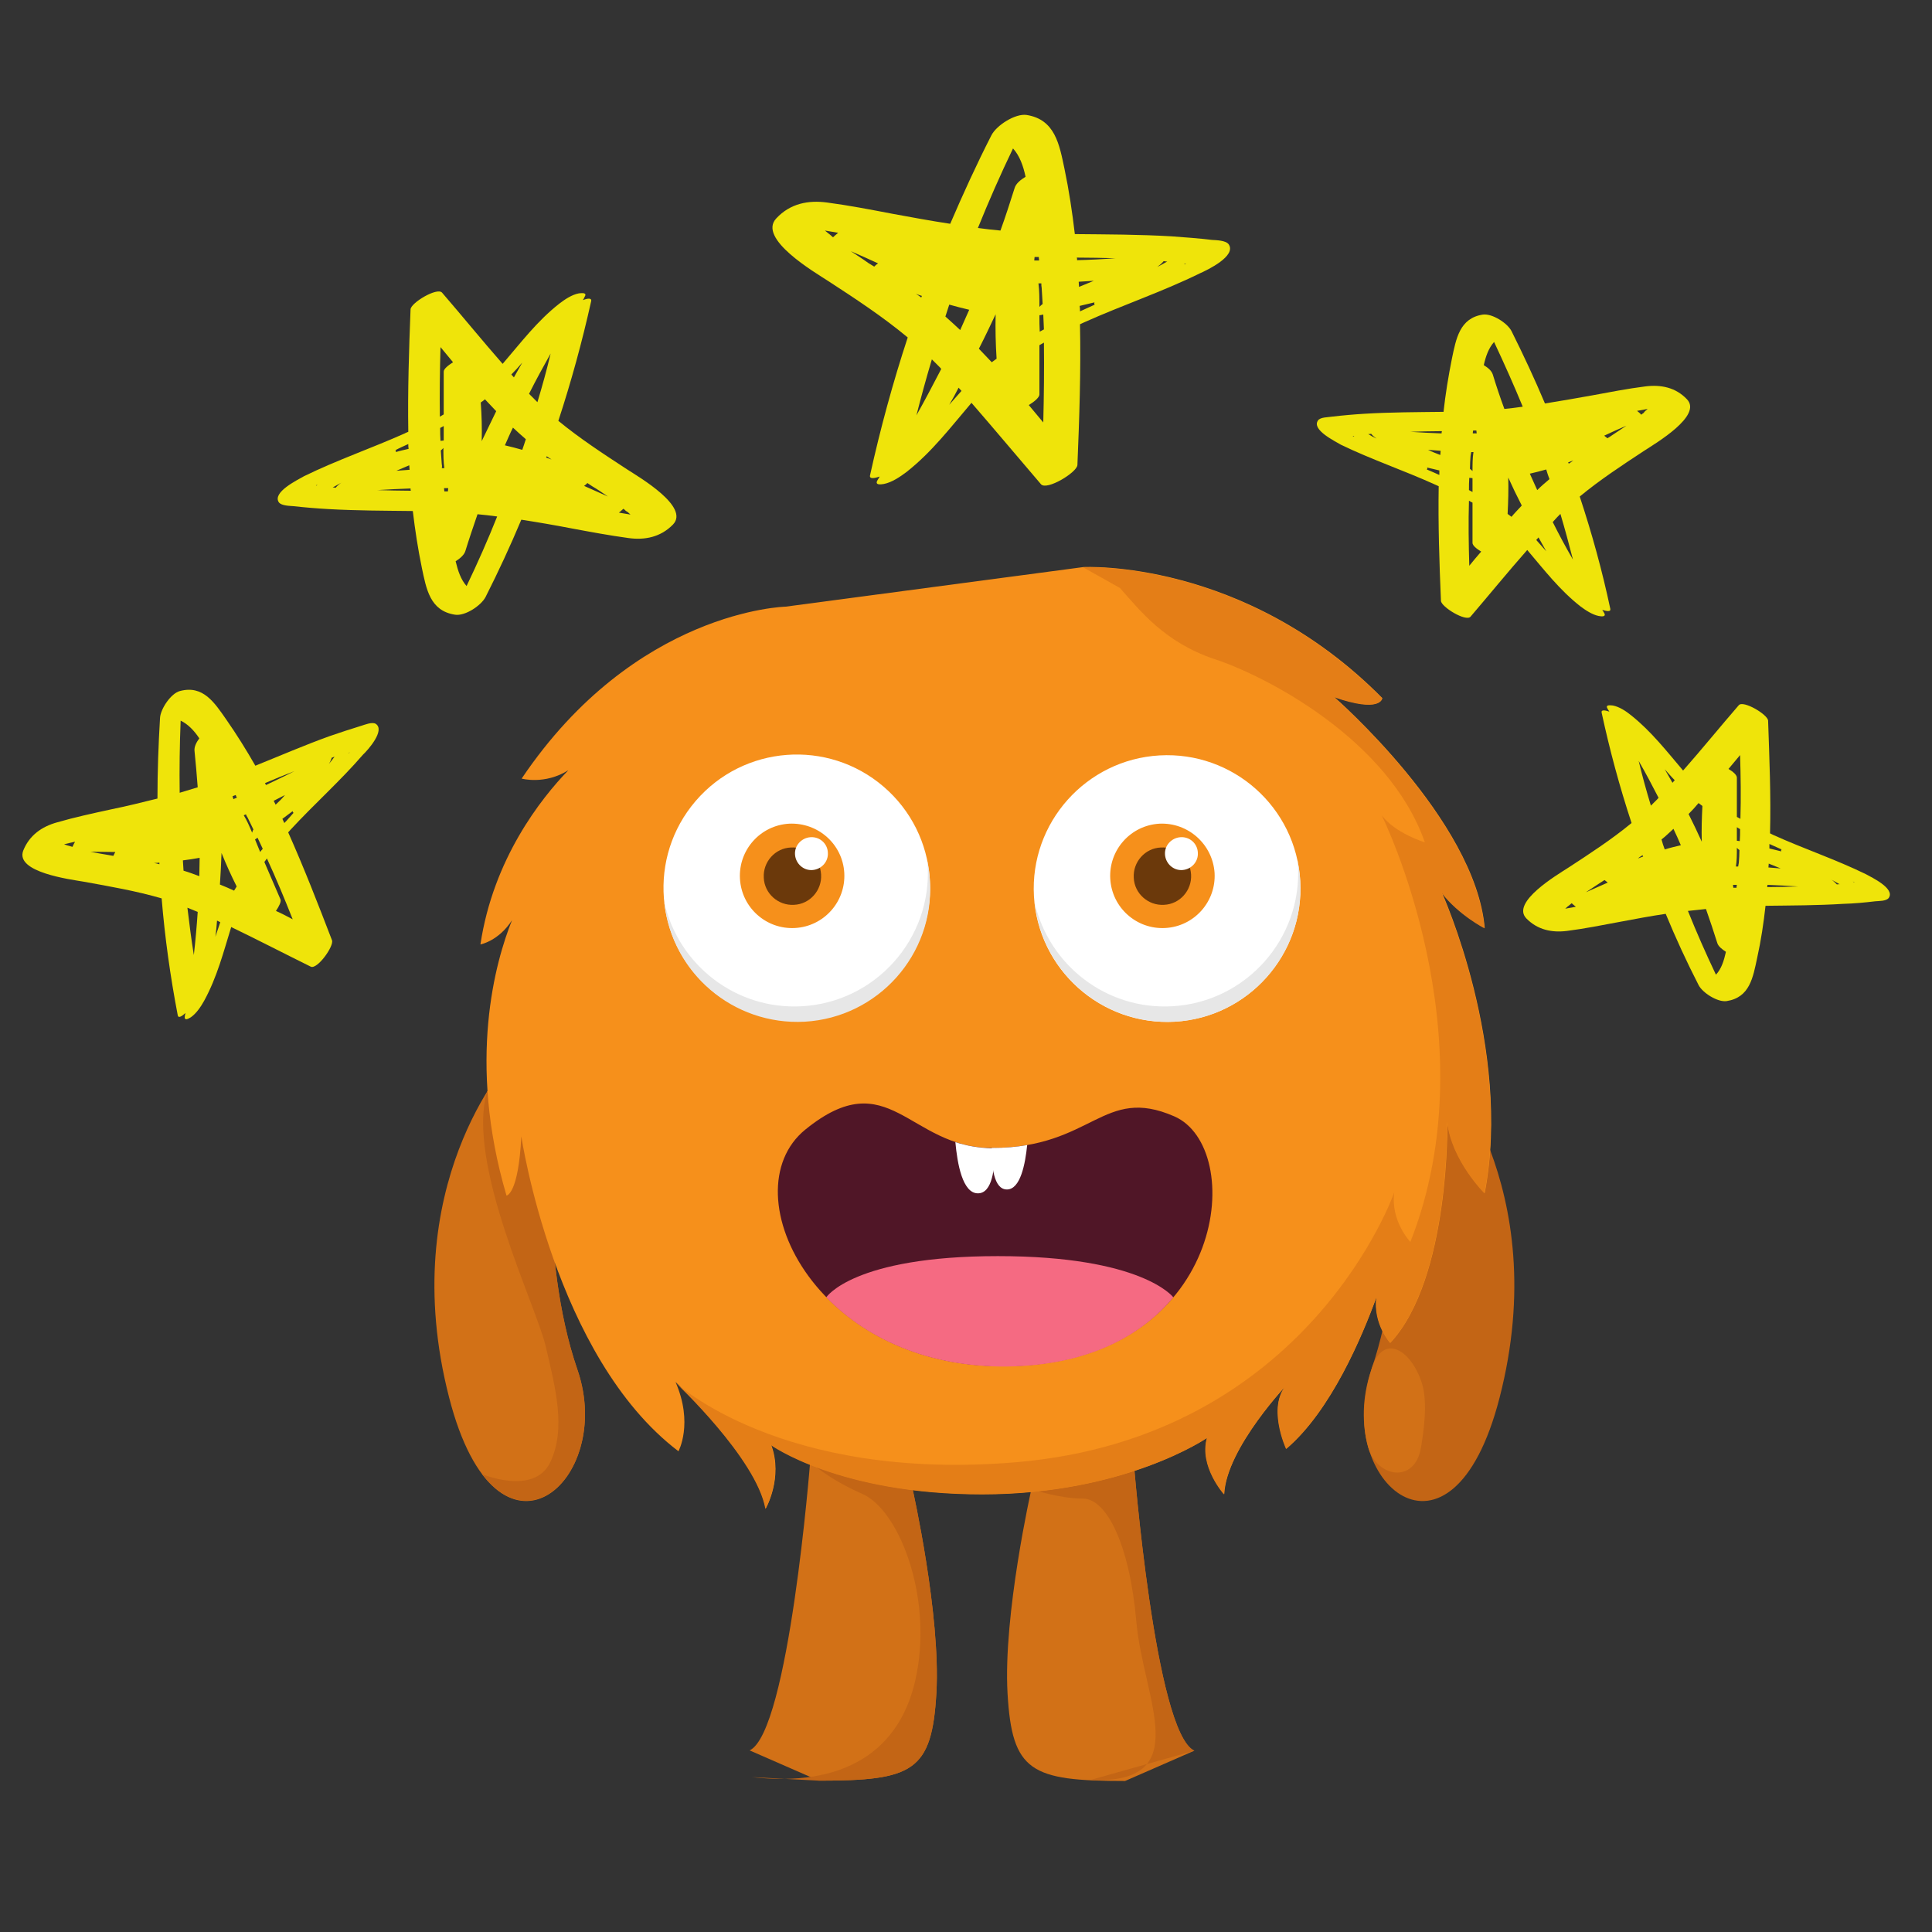 <?xml version="1.0" encoding="utf-8"?>
<!-- Generator: Adobe Illustrator 22.0.0, SVG Export Plug-In . SVG Version: 6.00 Build 0)  -->
<svg version="1.1" id="Layer_1" xmlns="http://www.w3.org/2000/svg" xmlns:xlink="http://www.w3.org/1999/xlink" x="0px" y="0px"
	 viewBox="0 0 600 600" style="enable-background:new 0 0 600 600;" xml:space="preserve">
<rect x="0" y="0" width="600" height="600" fill="#333333" stroke="none"/>
<style type="text/css">
	.st0{fill:#D27117;}
	.st1{fill:#C36515;}
	.st2{fill:#F6901B;}
	.st3{fill:#E47E17;}
	.st4{fill:#501627;}
	.st5{fill:#F56A82;}
	.st6{fill:#FFFFFF;}
	.st7{fill:#E7E7E7;}
	.st8{fill:#6B390B;}
	.st9{fill:#EFE40A;}
</style>
<path class="st0" d="M171.7,344.1l-13.5-14.7c0,0-35.7,38.8-18.7,104.7c15,58.2,51.8,26,39.8-8.8
	C167.3,390.5,171.7,344.1,171.7,344.1z"/>
<path class="st1" d="M179.3,425.3c-12-34.7-7.6-81.2-7.6-81.2l-20.4-5.2c-6.7,22.3,15.3,66.7,18.2,79.3c2.9,12.5,6.4,25.4,1.4,35.9
	c-5,10.5-21.2,3.7-21.2,3.7C166.6,480,189.1,453.5,179.3,425.3z"/>
<path class="st1" d="M433.5,344.1l13.5-14.7c0,0,35.7,38.8,18.7,104.7c-15,58.2-51.8,26-39.8-8.8
	C437.9,390.5,433.5,344.1,433.5,344.1z"/>
<path class="st0" d="M425.9,425.3c-2.7,8.8-3,17.2-1,24.2c2.8,9.5,14.6,11.3,16.4,0c0.7-4.2,2.3-14,0.2-20.2
	C438.1,419,429.4,413.8,425.9,425.3z"/>
<path class="st0" d="M254.3,553c29.3,0,35.1-2.9,36.5-27.2c1.4-24.3-7.4-63.4-7.4-63.4l-31.8-8.4c0,0-6.6,83.9-18.8,89.6"/>
<path class="st0" d="M370.9,543.7c-12.2-5.7-18.8-89.6-18.8-89.6l-31.8,8.4c0,0-8.8,39-7.4,63.4c1.4,24.3,7.2,27.2,36.5,27.2"/>
<path class="st1" d="M254.3,553c29.3,0,35.1-2.9,36.5-27.2c1.4-24.3-7.4-63.4-7.4-63.4l-31.8-8.4c0,0,5.2,5.1,16.3,10
	c11.1,4.9,21.5,31,16.8,55.7c-4.6,24.7-23.3,35.4-51.2,32.2"/>
<path class="st1" d="M370.9,543.7c-12.2-5.7-18.8-89.6-18.8-89.6l-31.8,8.4c0,0,8.7,2.9,16,2.9c7.3,0,14.5,14.1,16.6,38.2
	c2.1,24.1,18.6,50.5-14.3,49.2"/>
<path class="st2" d="M244,188.4c0,0-46.7,1-82,53.4c0,0,7.2,2,14.5-2.6c-8.5,8.8-23.3,27.5-27.3,54.1c0,0,5.6-1,9.8-7.5
	c-5.1,12.7-14,43.8-1.7,85.5c0,0,3.7-0.3,4.6-18.4c0,0,10.2,68.5,48.8,97.8c0,0,4.7-8.6-0.9-21.5c0,0,25.2,23.6,28,39.3
	c0,0,5.5-9.6,1.7-19.8c0,0,21.2,15.3,65.6,15.3c44.4,0,69.8-17.5,69.8-17.5c-2.5,8.8,5.3,17.5,5.3,17.5
	c0.7-14.5,20.2-34.8,20.2-34.8c-7.4,6.7-0.9,20.7-0.9,20.7c13.9-11.8,23.6-35,28-47.1c-1,8.4,4.3,14.2,4.3,14.2
	c18.6-20,17.7-68.8,17.7-68.8c1.3,12.1,11.6,22.3,11.6,22.3c8.6-45.1-13.3-93.3-13.3-93.3c5.3,6.9,13.3,11,13.3,11
	c-2.9-33.6-46.8-71.8-46.8-71.8c14.7,5.1,15,0.4,15,0.4c-42.9-43.4-92.8-40.7-92.8-40.7"/>
<path class="st3" d="M347.8,182.6c6.3,7.1,13.9,16.9,29.4,22.1c15.6,5.1,54.1,24.8,65.3,56.9c0,0-9.2-2.8-13.4-8.4
	c0,0,34.1,68.6,8.9,132.5c0,0-6.2-6.5-5-15.4c0,0-26.4,76-117.3,83.8c-73.1,6.2-106-24.8-106-24.8s25.2,23.6,28,39.3
	c0,0,5.5-9.6,1.7-19.8c0,0,21.2,15.3,65.6,15.3c44.4,0,69.8-17.5,69.8-17.5c-2.5,8.8,5.3,17.5,5.3,17.5
	c0.7-14.5,20.2-34.8,20.2-34.8c-7.4,6.7-0.9,20.7-0.9,20.7c13.9-11.8,23.6-35,28-47.1c-1,8.4,4.3,14.2,4.3,14.2
	c18.6-20,17.7-68.8,17.7-68.8c1.3,12.1,11.6,22.3,11.6,22.3c8.6-45.1-13.3-93.3-13.3-93.3c5.3,6.9,13.3,11,13.3,11
	c-2.9-33.6-46.8-71.8-46.8-71.8c14.7,5.1,15,0.4,15,0.4c-42.9-43.4-92.8-40.7-92.8-40.7"/>
<g>
	<path class="st4" d="M308,356.5c31.4,0,34.5-19.5,56.7-9.8c22.2,9.7,16.6,73.3-46.9,77.4c-63.5,4.1-91.8-53.7-67.7-73.3
		C276.1,329.7,282.2,356.5,308,356.5z"/>
	<path class="st5" d="M256.6,402.9c12.9,13.3,33.8,23,61.2,21.3c22.2-1.4,37.3-10.1,46.6-21.3c-0.2-0.2-9.8-12.8-54.5-12.8
		C264.9,390.1,256.6,402.9,256.6,402.9z"/>
	<path class="st6" d="M296.7,354.7c0.6,6.6,2.2,15.9,7,15.9c4.5,0,5.3-7.8,5.2-14c-0.3,0-0.6,0-0.9,0
		C303.8,356.5,300.1,355.8,296.7,354.7z"/>
	<path class="st6" d="M308,356.5C308,356.5,308,356.5,308,356.5c-0.1,5.6,0.6,12.9,4.7,12.9c4.2,0,5.7-7.9,6.3-13.8
		C315.7,356.2,312.1,356.5,308,356.5z"/>
</g>
<g>
	
		<ellipse transform="matrix(0.651 -0.759 0.759 0.651 -123.078 283.963)" class="st6" cx="247.5" cy="275.9" rx="41.4" ry="41.4"/>
	<path class="st7" d="M288.8,273.6c-0.1-2.3-0.5-4.6-0.9-6.7c0.1,0.6,0.1,1.3,0.2,1.9c1.3,22.8-16.2,42.4-39,43.7
		c-20.5,1.2-38.4-12.8-42.8-32.3c2.3,21.9,21.4,38.3,43.6,37.1C272.7,316,290.2,296.4,288.8,273.6z"/>
	<path class="st2" d="M262.2,271.1c0.5,8.9-6.3,16.6-15.3,17.1c-8.9,0.5-16.6-6.3-17.1-15.3c-0.5-8.9,6.3-16.6,15.3-17.1
		C254.1,255.4,261.7,262.2,262.2,271.1z"/>
	<path class="st8" d="M255,271.6c0.3,4.9-3.5,9.2-8.4,9.4c-4.9,0.3-9.2-3.5-9.4-8.4c-0.3-4.9,3.5-9.2,8.4-9.4
		C250.5,262.9,254.7,266.6,255,271.6z"/>
	<path class="st6" d="M257.1,264.8c0.2,2.8-2,5.2-4.8,5.4c-2.8,0.2-5.2-2-5.4-4.8c-0.2-2.8,2-5.2,4.8-5.4
		C254.6,259.8,257,262,257.1,264.8z"/>
	<path class="st6" d="M403.8,273.6c1.3,22.8-16.2,42.4-39,43.7c-22.8,1.3-42.4-16.2-43.7-39c-1.3-22.8,16.2-42.4,39-43.7
		C382.9,233.3,402.5,250.7,403.8,273.6z"/>
	<path class="st7" d="M403.8,273.6c-0.1-2.3-0.5-4.6-0.9-6.7c0.1,0.6,0.1,1.3,0.2,1.9c1.3,22.8-16.2,42.4-39,43.7
		c-20.5,1.2-38.4-12.8-42.8-32.3c2.3,21.9,21.4,38.3,43.6,37.1C387.6,316,405.1,296.4,403.8,273.6z"/>
	<path class="st2" d="M377.2,271.1c0.5,8.9-6.3,16.6-15.3,17.1c-8.9,0.5-16.6-6.3-17.1-15.3c-0.5-8.9,6.3-16.6,15.3-17.1
		C369,255.4,376.6,262.2,377.2,271.1z"/>
	<path class="st8" d="M369.9,271.6c0.3,4.9-3.5,9.2-8.4,9.4c-4.9,0.3-9.2-3.5-9.4-8.4c-0.3-4.9,3.5-9.2,8.4-9.4
		C365.4,262.9,369.6,266.6,369.9,271.6z"/>
	<path class="st6" d="M372,264.8c0.2,2.8-2,5.2-4.8,5.4c-2.8,0.2-5.2-2-5.4-4.8c-0.2-2.8,2-5.2,4.8-5.4
		C369.5,259.8,371.9,262,372,264.8z"/>
</g>
<path class="st9" d="M116.7,224.8c-1.1-0.7-3.5,0.3-4.5,0.6c-3.3,1-6.6,2.1-9.8,3.2c-7.8,2.8-15.4,6.1-23.1,9.2
	c-2.8-4.9-5.8-9.7-9-14.3c-3.7-5.3-7.2-10.8-14.4-8.9c-2.8,0.7-6,5.5-6.2,8.3c-0.5,8.4-0.8,16.7-0.8,25.1c-4.8,1.2-9.7,2.4-14.6,3.4
	c-5.5,1.2-11.1,2.4-16.6,4c-4.7,1.3-8.6,4-10.5,8.8c-2.5,6.7,14.6,8.9,18.7,9.6c8.3,1.5,16.4,2.9,24.3,5.2c1,12.2,2.7,24.3,5,36.3
	c0.2,1.1,1.4,0.2,2.4-0.7c-0.1,0.3-0.1,0.6-0.2,0.9c-0.3,1.7,1.1,0.9,1.9,0.4c1.7-1.2,3.1-3.3,4.1-5.1c4-7.3,6-15.1,8.4-22.9
	c8.3,4,16.4,8.2,24.7,12.3c2,1,7.3-6.4,6.6-8.2c-4.3-11.2-8.7-22.5-13.6-33.5c0.3-0.3,0.5-0.6,0.8-0.9c7.3-7.9,15.4-15.1,22.4-23.2
	C114.3,232.9,119.7,226.8,116.7,224.8z M56.8,267.2c1.8-0.2,3.5-0.5,5.2-0.8c0,1.9-0.1,3.8-0.1,5.7c-1.6-0.6-3.2-1.2-4.9-1.7
	C56.9,269.4,56.9,268.3,56.8,267.2z M103.6,235.1c0.1,0,0.2-0.1,0.3-0.1c-0.6,0.8-1.2,1.6-1.8,2.3c0.4-0.6,0.7-1.3,0.9-1.9
	c0,0,0-0.1,0-0.1C103.2,235.3,103.4,235.2,103.6,235.1z M108.6,233.7c-0.1,0.1-0.3,0.2-0.4,0.3c0.1-0.1,0.1-0.2,0.2-0.2
	C108.4,233.7,108.5,233.7,108.6,233.7z M85.6,249.9c-0.2-0.4-0.4-0.8-0.6-1.2c1.2-0.6,2.3-1.2,3.5-1.8C87.6,248,86.6,249,85.6,249.9
	z M76.9,253.9c0.6,1.2,1.2,2.5,1.8,3.7c-0.2,0.3-0.3,0.7-0.4,1c-0.8-1.9-1.6-3.8-2.6-5.4c0.2-0.1,0.4-0.2,0.7-0.3
	C76.5,253.3,76.7,253.6,76.9,253.9z M73.6,247.7c-0.4,0.2-0.8,0.3-1.1,0.5c-0.1-0.3-0.2-0.6-0.3-0.9c0.3-0.1,0.6-0.3,1-0.4
	C73.3,247.2,73.4,247.5,73.6,247.7z M68.3,274.7c0.2-3.3,0.4-6.5,0.5-9.8c1.4,3.5,3,7,4.7,10.4c-0.3,0.4-0.5,0.9-0.8,1.3
	C71.2,275.9,69.8,275.3,68.3,274.7z M79.2,260.7c0.2-0.1,0.5-0.3,0.7-0.5c0,0,0,0,0.1,0c0.5,1.1,1.1,2.3,1.6,3.4
	c-0.3,0.3-0.5,0.6-0.8,1C80.3,263.3,79.7,262,79.2,260.7z M91.4,239.5c-2.9,1.5-5.9,2.9-8.8,4.3c-0.1-0.2-0.2-0.4-0.3-0.6
	C85.3,241.9,88.3,240.7,91.4,239.5z M56.1,223.8c2.3,1.1,4.2,3.1,5.8,5.5c-0.9,1.2-1.6,2.6-1.5,3.8c0.4,3.8,0.7,7.6,1,11.4
	c-1.9,0.6-3.7,1.1-5.6,1.7C55.7,238.8,55.8,231.3,56.1,223.8z M19.9,262.2c1.1-0.3,2.2-0.5,3.4-0.8c-0.3,0.6-0.6,1.1-0.8,1.6
	c-0.3-0.1-0.6-0.2-1-0.3C21.3,262.7,20.7,262.5,19.9,262.2z M28.1,264.5c2.6,0,5.1,0.1,7.7,0.1c-0.2,0.4-0.4,0.8-0.6,1.2
	c-0.6-0.1-1.1-0.2-1.7-0.3C31.7,265.2,29.9,264.9,28.1,264.5z M47.8,268c0.6,0,1.1,0,1.7-0.1c0,0.2,0,0.3,0,0.5
	C48.9,268.2,48.3,268.1,47.8,268z M58.2,281.9c0.9,0.4,1.8,0.7,2.7,1.1c0.2,0.1,0.3,0.1,0.5,0.2c-0.3,4.5-0.7,9-1.2,13.4
	C59.4,291.7,58.8,286.8,58.2,281.9z M66.9,290.9c0.2-1.7,0.4-3.3,0.5-5c0.3,0.2,0.7,0.3,1,0.5C67.9,287.9,67.4,289.4,66.9,290.9z
	 M90.9,285.5c-1.7-0.9-3.4-1.8-5.2-2.6c1-1.5,1.7-2.9,1.4-3.6c-1.7-3.9-3.3-7.7-5-11.6c0.3-0.4,0.5-0.7,0.8-1.1
	C85.8,272.9,88.4,279.2,90.9,285.5z M88.3,255.6c-0.2-0.4-0.4-0.9-0.6-1.3c1.1-0.8,2.1-1.6,3.2-2.4c0,0.3,0.1,0.5,0.3,0.5
	C90.2,253.5,89.3,254.6,88.3,255.6z"/>
<path class="st9" d="M86.6,156c0.8,1.1,3.5,1.1,4.6,1.2c3.6,0.4,7.2,0.7,10.8,0.9c8.7,0.5,17.5,0.5,26.2,0.6
	c0.7,5.9,1.6,11.8,2.8,17.6c1.4,6.6,2.5,13.4,10.3,14.6c3.1,0.5,8.1-2.8,9.5-5.5c4-7.9,7.7-15.9,11.1-24c5.2,0.8,10.4,1.7,15.6,2.7
	c5.9,1.1,11.8,2.2,17.7,3c5.1,0.7,10-0.3,13.8-4.2c5.3-5.5-10.5-14.7-14.2-17.1c-7.5-4.9-14.7-9.6-21.4-15.1
	c4-12.2,7.4-24.6,10.2-37.2c0.2-1.1-1.3-0.8-2.6-0.3c0.2-0.3,0.4-0.6,0.5-0.9c1-1.5-0.7-1.3-1.7-1.2c-2.2,0.4-4.4,1.9-6.1,3.2
	c-6.9,5.4-12,12.2-17.6,18.7c-6.4-7.3-12.5-14.8-18.8-22.1c-1.5-1.8-9.8,3.2-9.8,5.2c-0.5,12.7-0.9,25.4-0.7,38
	c-0.4,0.2-0.8,0.3-1.1,0.5c-10.3,4.6-21.1,8.3-31.3,13.3C92.3,149.1,84.5,152.9,86.6,156z M162.2,139.7c-1.8-0.5-3.6-1-5.4-1.4
	c0.8-1.8,1.6-3.7,2.5-5.5c1.3,1.2,2.7,2.5,4,3.6C162.9,137.6,162.6,138.6,162.2,139.7z M103.6,151.4c-0.1,0-0.2,0-0.3,0
	c0.9-0.5,1.8-1,2.7-1.5c-0.6,0.4-1.2,0.9-1.7,1.5c0,0-0.1,0.1-0.1,0.1C104,151.4,103.8,151.4,103.6,151.4z M98.1,150.7
	c0.2,0,0.3-0.1,0.5-0.1c-0.1,0.1-0.2,0.1-0.3,0.2C98.3,150.8,98.2,150.8,98.1,150.7z M127.1,144.5c0,0.5,0.1,0.9,0.1,1.4
	c-1.4,0.1-2.7,0.2-4.1,0.3C124.4,145.6,125.8,145.1,127.1,144.5z M137.2,144.2c-0.1-1.4-0.2-2.9-0.3-4.3c0.3-0.3,0.6-0.5,0.8-0.8
	c0,2.2,0,4.3,0.3,6.3c-0.3,0-0.5,0-0.8,0C137.3,145,137.3,144.6,137.2,144.2z M137.9,151.6c0.4,0,0.9,0,1.3,0c0,0.3-0.1,0.7-0.1,1
	c-0.4,0-0.7,0-1.1,0C138,152.3,137.9,152,137.9,151.6z M154.1,127.7c-1.5,3.1-3,6.2-4.5,9.3c0.1-4,0-8-0.3-12c0.4-0.3,0.9-0.6,1.3-1
	C151.8,125.3,153,126.5,154.1,127.7z M137.8,136.8c-0.3,0-0.5,0.1-0.9,0.1c0,0-0.1,0-0.1,0c-0.1-1.3-0.1-2.7-0.1-4
	c0.4-0.2,0.8-0.4,1.1-0.6C137.8,133.8,137.8,135.3,137.8,136.8z M117.2,152.2c3.4-0.2,6.9-0.4,10.3-0.5c0,0.2,0,0.5,0.1,0.7
	C124.2,152.4,120.7,152.3,117.2,152.2z M144.9,182c-1.8-2-2.7-4.8-3.4-7.7c1.3-0.8,2.6-1.9,3-3.1c1.2-3.9,2.5-7.7,3.8-11.5
	c2,0.2,4.1,0.4,6.1,0.7C151.5,167.7,148.3,174.9,144.9,182z M195.8,159.8c-1.2-0.2-2.4-0.4-3.6-0.6c0.6-0.4,1-0.9,1.4-1.2
	c0.3,0.2,0.5,0.4,0.8,0.7C194.7,158.8,195.2,159.2,195.8,159.8z M188.8,154.2c-2.5-1.1-4.9-2.2-7.4-3.3c0.4-0.3,0.8-0.6,1-0.9
	c0.5,0.3,1,0.7,1.5,1C185.6,152,187.2,153.1,188.8,154.2z M171.3,142.7c-0.6-0.2-1.1-0.4-1.7-0.6c0.1-0.1,0.1-0.3,0.2-0.4
	C170.2,142,170.7,142.3,171.3,142.7z M166.9,124.9c-0.7-0.7-1.4-1.4-2.2-2.2c-0.1-0.1-0.3-0.3-0.4-0.4c2.1-4.2,4.4-8.4,6.7-12.5
	C169.8,114.9,168.4,119.9,166.9,124.9z M162.2,112.6c-0.9,1.5-1.7,3.1-2.6,4.6c-0.3-0.3-0.5-0.6-0.8-0.9
	C160,115.1,161.1,113.9,162.2,112.6z M136.8,107.8c1.3,1.6,2.6,3.1,3.9,4.7c-1.6,1-2.9,2.1-2.9,2.9c0,4.4,0,8.9,0,13.3
	c-0.4,0.2-0.8,0.5-1.2,0.7C136.5,122.3,136.6,115,136.8,107.8z M126.8,137.9c0,0.5,0,1,0.1,1.5c-1.3,0.3-2.7,0.6-4,1
	c0.1-0.3,0.1-0.5-0.1-0.6C124.1,139.1,125.5,138.5,126.8,137.9z"/>
<path class="st9" d="M381.6,75.9c-0.9-1.3-4-1.3-5.3-1.4c-4.1-0.5-8.3-0.8-12.4-1.1c-10-0.6-20.1-0.6-30.1-0.7
	c-0.8-6.8-1.8-13.5-3.2-20.2c-1.6-7.6-2.9-15.4-11.8-16.8c-3.5-0.5-9.3,3.2-10.9,6.3c-4.6,9-8.8,18.2-12.8,27.5
	c-6-0.9-11.9-2-17.9-3.1c-6.8-1.3-13.5-2.6-20.3-3.5c-5.9-0.8-11.5,0.3-15.8,4.9c-6,6.3,12,16.8,16.3,19.6
	c8.6,5.6,16.8,11,24.5,17.4c-4.6,14-8.5,28.3-11.7,42.8c-0.3,1.3,1.5,0.9,3,0.4c-0.2,0.3-0.4,0.7-0.6,1c-1.1,1.7,0.8,1.5,1.9,1.3
	c2.5-0.5,5-2.2,7-3.7c7.9-6.2,13.8-14,20.2-21.5c7.3,8.4,14.4,16.9,21.6,25.3c1.8,2,11.2-3.7,11.3-6c0.6-14.5,1.1-29.1,0.8-43.7
	c0.4-0.2,0.9-0.4,1.3-0.6c11.8-5.3,24.3-9.5,35.9-15.2C375.1,83.8,384,79.5,381.6,75.9z M294.8,94.6c2.1,0.6,4.1,1.1,6.2,1.6
	c-0.9,2.1-1.9,4.2-2.8,6.3c-1.5-1.4-3-2.8-4.6-4.2C294,97.1,294.4,95.8,294.8,94.6z M362.1,81.2c0.1,0,0.2,0,0.4,0
	c-1,0.6-2.1,1.2-3.1,1.7c0.7-0.5,1.4-1.1,1.9-1.7c0,0,0.1-0.1,0.1-0.1C361.6,81.1,361.9,81.2,362.1,81.2z M368.3,82
	c-0.2,0-0.4,0.1-0.6,0.1c0.1-0.1,0.2-0.1,0.3-0.2C368.1,81.9,368.2,81.9,368.3,82z M335.1,89.1c0-0.5-0.1-1-0.1-1.6
	c1.6-0.1,3.1-0.2,4.7-0.3C338.2,87.8,336.6,88.5,335.1,89.1z M323.5,89.4c0.1,1.7,0.2,3.3,0.3,5c-0.4,0.3-0.7,0.6-1,0.9
	c0-2.5,0-5-0.3-7.3c0.3,0,0.6,0,0.9,0C323.4,88.5,323.4,88.9,323.5,89.4z M322.7,80.9c-0.5,0-1,0-1.5,0c0-0.4,0.1-0.8,0.1-1.1
	c0.4,0,0.8,0,1.3,0C322.6,80.2,322.7,80.5,322.7,80.9z M304,108.3c1.8-3.5,3.5-7.1,5.2-10.7c-0.1,4.6,0,9.2,0.3,13.8
	c-0.5,0.4-1,0.7-1.5,1.1C306.7,111.2,305.4,109.7,304,108.3z M322.8,97.9c0.3,0,0.6-0.1,1.1-0.2c0,0,0.1,0,0.1,0
	c0.1,1.5,0.1,3.1,0.2,4.6c-0.4,0.2-0.9,0.5-1.3,0.7C322.8,101.4,322.8,99.7,322.8,97.9z M346.4,80.2c-4,0.3-7.9,0.5-11.9,0.6
	c0-0.3,0-0.6-0.1-0.8C338.5,80,342.4,80.1,346.4,80.2z M314.6,46.1c2.1,2.3,3.2,5.5,3.9,8.8c-1.5,0.9-3,2.1-3.4,3.5
	c-1.4,4.4-2.8,8.8-4.4,13.2c-2.4-0.2-4.7-0.5-7-0.8C307.1,62.4,310.7,54.2,314.6,46.1z M256.2,71.6c1.4,0.2,2.7,0.5,4.1,0.7
	c-0.6,0.5-1.2,1-1.6,1.4c-0.3-0.3-0.6-0.5-0.9-0.8C257.5,72.7,256.9,72.2,256.2,71.6z M264.2,78c2.8,1.2,5.7,2.5,8.5,3.8
	c-0.5,0.3-0.9,0.7-1.2,1c-0.6-0.4-1.2-0.7-1.8-1.1C267.9,80.4,266,79.2,264.2,78z M284.4,91.2c0.6,0.3,1.3,0.5,1.9,0.7
	c-0.1,0.2-0.1,0.3-0.2,0.5C285.6,92,285,91.6,284.4,91.2z M289.4,111.6c0.8,0.8,1.7,1.7,2.5,2.5c0.2,0.2,0.3,0.3,0.4,0.5
	c-2.5,4.8-5,9.6-7.7,14.4C286.1,123.1,287.7,117.3,289.4,111.6z M294.8,125.7c1-1.7,2-3.5,2.9-5.3c0.3,0.3,0.6,0.7,0.9,1
	C297.3,122.9,296,124.3,294.8,125.7z M324,131.2c-1.5-1.8-3-3.6-4.5-5.4c1.8-1.1,3.3-2.4,3.3-3.3c0-5.1,0-10.2,0-15.3
	c0.5-0.3,0.9-0.5,1.4-0.8C324.3,114.6,324.2,122.9,324,131.2z M335.4,96.7c0-0.6,0-1.1-0.1-1.7c1.5-0.4,3.1-0.7,4.6-1.1
	c-0.1,0.3-0.1,0.6,0.1,0.7C338.5,95.3,336.9,96,335.4,96.7z"/>
<path class="st9" d="M409.3,130.6c0.7-1.1,3.3-1,4.3-1.2c3.4-0.4,6.8-0.7,10.1-0.9c8.2-0.5,16.4-0.5,24.6-0.6
	c0.6-5.5,1.5-11,2.6-16.5c1.3-6.2,2.4-12.6,9.6-13.7c2.9-0.4,7.6,2.6,8.9,5.1c3.7,7.4,7.2,14.9,10.4,22.5c4.9-0.8,9.7-1.6,14.6-2.5
	c5.5-1,11-2.1,16.6-2.8c4.8-0.6,9.4,0.3,12.9,4c4.9,5.1-9.8,13.7-13.3,16c-7,4.6-13.7,9-20,14.2c3.8,11.5,7,23.1,9.5,34.9
	c0.2,1-1.2,0.7-2.5,0.3c0.2,0.3,0.3,0.5,0.5,0.8c0.9,1.4-0.6,1.3-1.6,1.1c-2-0.4-4.1-1.8-5.7-3c-6.5-5.1-11.3-11.4-16.5-17.5
	c-6,6.8-11.7,13.8-17.6,20.7c-1.4,1.7-9.1-3-9.2-4.9c-0.5-11.9-0.9-23.8-0.7-35.6c-0.4-0.2-0.7-0.3-1.1-0.5
	c-9.7-4.4-19.8-7.8-29.3-12.4C414.6,137,407.3,133.5,409.3,130.6z M480.2,145.8c-1.7,0.5-3.4,0.9-5.1,1.3c0.8,1.7,1.5,3.4,2.3,5.1
	c1.2-1.2,2.5-2.3,3.8-3.4C480.8,147.8,480.5,146.8,480.2,145.8z M425.2,134.8c-0.1,0-0.2,0-0.3,0c0.8,0.5,1.7,1,2.6,1.4
	c-0.6-0.4-1.2-0.9-1.6-1.4c0,0-0.1-0.1-0.1-0.1C425.6,134.8,425.4,134.8,425.2,134.8z M420.1,135.5c0.1,0,0.3,0.1,0.5,0.1
	c-0.1-0.1-0.2-0.1-0.2-0.2C420.3,135.4,420.2,135.4,420.1,135.5z M447.3,141.3c0-0.4,0.1-0.8,0.1-1.3c-1.3-0.1-2.6-0.2-3.9-0.3
	C444.7,140.3,446,140.8,447.3,141.3z M456.7,141.5c-0.1,1.4-0.2,2.7-0.2,4.1c0.3,0.2,0.6,0.5,0.8,0.7c0-2.1,0-4.1,0.3-5.9
	c-0.2,0-0.5,0-0.7,0C456.8,140.8,456.8,141.2,456.7,141.5z M457.4,134.6c0.4,0,0.8,0,1.2,0c0-0.3-0.1-0.6-0.1-0.9c-0.3,0-0.7,0-1,0
	C457.4,134,457.4,134.3,457.4,134.6z M472.6,157c-1.5-2.9-2.9-5.8-4.2-8.7c0.1,3.8,0,7.5-0.2,11.3c0.4,0.3,0.8,0.6,1.2,0.9
	C470.4,159.3,471.5,158.2,472.6,157z M457.3,148.5c-0.2,0-0.5-0.1-0.9-0.1c0,0-0.1,0-0.1,0c-0.1,1.3-0.1,2.5-0.1,3.8
	c0.4,0.2,0.7,0.4,1.1,0.6C457.3,151.3,457.3,149.9,457.3,148.5z M438,134.1c3.2,0.2,6.5,0.4,9.7,0.5c0-0.2,0-0.4,0.1-0.7
	C444.5,133.9,441.2,134,438,134.1z M464,106.2c-1.7,1.9-2.6,4.5-3.2,7.2c1.3,0.8,2.4,1.7,2.8,2.9c1.1,3.6,2.3,7.2,3.6,10.7
	c1.9-0.2,3.8-0.4,5.7-0.7C470.1,119.5,467.1,112.8,464,106.2z M511.7,127c-1.1,0.2-2.2,0.4-3.3,0.6c0.5,0.4,1,0.8,1.3,1.2
	c0.2-0.2,0.5-0.4,0.8-0.6C510.6,127.9,511.1,127.5,511.7,127z M505.1,132.2c-2.3,1-4.6,2-6.9,3.1c0.4,0.3,0.7,0.6,1,0.8
	c0.5-0.3,1-0.6,1.4-0.9C502.1,134.2,503.6,133.2,505.1,132.2z M488.6,143c-0.5,0.2-1.1,0.4-1.6,0.6c0.1,0.1,0.1,0.3,0.2,0.4
	C487.7,143.7,488.2,143.3,488.6,143z M484.6,159.6c-0.7,0.7-1.4,1.4-2,2.1c-0.1,0.1-0.2,0.3-0.4,0.4c2,4,4.1,7.9,6.3,11.7
	C487.3,169.1,486,164.3,484.6,159.6z M480.2,171.2c-0.8-1.4-1.6-2.9-2.4-4.3c-0.2,0.3-0.5,0.5-0.7,0.8
	C478.1,168.9,479.2,170,480.2,171.2z M456.3,175.7c1.2-1.5,2.4-2.9,3.7-4.4c-1.5-0.9-2.7-1.9-2.7-2.7c0-4.2,0-8.3,0-12.5
	c-0.4-0.2-0.8-0.4-1.1-0.6C456,162.2,456.1,168.9,456.3,175.7z M447,147.5c0-0.5,0-0.9,0-1.4c-1.3-0.3-2.5-0.6-3.8-0.9
	c0.1,0.3,0.1,0.5-0.1,0.6C444.5,146.4,445.7,146.9,447,147.5z"/>
<path class="st9" d="M586.6,278.8c-0.7,1.1-3.2,1-4.2,1.1c-3.3,0.4-6.6,0.7-10,0.8c-8,0.5-16.1,0.5-24.1,0.6
	c-0.6,5.4-1.4,10.8-2.6,16.2c-1.3,6.1-2.3,12.3-9.5,13.4c-2.8,0.4-7.5-2.6-8.7-5c-3.7-7.2-7.1-14.6-10.2-22.1
	c-4.8,0.7-9.5,1.6-14.3,2.5c-5.4,1-10.8,2.1-16.3,2.8c-4.7,0.6-9.2-0.3-12.7-3.9c-4.8-5,9.6-13.5,13-15.7
	c6.9-4.5,13.5-8.8,19.7-13.9c-3.7-11.2-6.8-22.7-9.3-34.3c-0.2-1,1.2-0.7,2.4-0.3c-0.2-0.3-0.3-0.5-0.5-0.8
	c-0.9-1.4,0.6-1.2,1.6-1.1c2,0.4,4,1.7,5.6,3c6.3,5,11.1,11.2,16.2,17.2c5.9-6.7,11.5-13.6,17.3-20.3c1.4-1.6,9,2.9,9.1,4.8
	c0.4,11.7,0.9,23.3,0.6,35c0.3,0.2,0.7,0.3,1,0.5c9.5,4.3,19.4,7.6,28.8,12.2C581.3,272.5,588.5,275.9,586.6,278.8z M517,263.8
	c1.6-0.5,3.3-0.9,5-1.3c-0.7-1.7-1.5-3.4-2.3-5.1c-1.2,1.1-2.4,2.3-3.7,3.3C516.3,261.8,516.6,262.8,517,263.8z M571,274.6
	c0.1,0,0.2,0,0.3,0c-0.8-0.5-1.7-0.9-2.5-1.4c0.6,0.4,1.1,0.9,1.6,1.4c0,0,0.1,0.1,0.1,0.1C570.6,274.6,570.8,274.6,571,274.6z
	 M575.9,273.9c-0.1,0-0.3-0.1-0.5-0.1c0.1,0,0.2,0.1,0.2,0.1C575.8,274,575.9,274,575.9,273.9z M549.3,268.2c0,0.4-0.1,0.8-0.1,1.2
	c1.3,0.1,2.5,0.2,3.8,0.3C551.8,269.2,550.5,268.7,549.3,268.2z M540,268c0.1-1.3,0.2-2.7,0.2-4c-0.3-0.2-0.6-0.5-0.8-0.7
	c0,2,0,4-0.3,5.8c0.2,0,0.5,0,0.7,0C539.9,268.7,539.9,268.3,540,268z M539.4,274.8c-0.4,0-0.8,0-1.2,0c0,0.3,0.1,0.6,0.1,0.9
	c0.3,0,0.7,0,1,0C539.3,275.4,539.3,275.1,539.4,274.8z M524.4,252.8c1.4,2.8,2.8,5.7,4.1,8.6c-0.1-3.7,0-7.4,0.2-11.1
	c-0.4-0.3-0.8-0.6-1.2-0.9C526.6,250.5,525.5,251.7,524.4,252.8z M539.4,261.1c0.2,0,0.5,0.1,0.8,0.1c0,0,0.1,0,0.1,0
	c0.1-1.2,0.1-2.5,0.1-3.7c-0.3-0.2-0.7-0.4-1-0.6C539.4,258.4,539.4,259.8,539.4,261.1z M558.4,275.3c-3.2-0.2-6.3-0.4-9.5-0.5
	c0,0.2,0,0.4-0.1,0.7C552,275.5,555.2,275.4,558.4,275.3z M532.9,302.7c1.7-1.8,2.5-4.4,3.1-7.1c-1.2-0.8-2.4-1.7-2.7-2.8
	c-1.1-3.5-2.3-7.1-3.5-10.5c-1.9,0.2-3.8,0.4-5.6,0.6C526.9,289.6,529.8,296.2,532.9,302.7z M486.1,282.2c1.1-0.2,2.2-0.4,3.3-0.6
	c-0.5-0.4-1-0.8-1.3-1.1c-0.2,0.2-0.5,0.4-0.7,0.6C487.1,281.3,486.6,281.7,486.1,282.2z M492.5,277.1c2.3-1,4.5-2,6.8-3
	c-0.4-0.3-0.7-0.6-1-0.8c-0.5,0.3-0.9,0.6-1.4,0.9C495.4,275.2,494,276.1,492.5,277.1z M508.7,266.6c0.5-0.2,1-0.4,1.6-0.6
	c-0.1-0.1-0.1-0.3-0.2-0.4C509.6,265.9,509.1,266.2,508.7,266.6z M512.7,250.2c0.7-0.7,1.3-1.3,2-2c0.1-0.1,0.2-0.3,0.4-0.4
	c-2-3.9-4-7.7-6.2-11.5C510,240.9,511.3,245.6,512.7,250.2z M517,238.9c0.8,1.4,1.6,2.8,2.4,4.2c0.2-0.3,0.5-0.5,0.7-0.8
	C519,241.2,518,240,517,238.9z M540.4,234.5c-1.2,1.4-2.4,2.9-3.6,4.3c1.5,0.9,2.6,1.9,2.6,2.7c0,4.1,0,8.2,0,12.2
	c0.4,0.2,0.7,0.4,1.1,0.6C540.7,247.7,540.6,241.1,540.4,234.5z M549.5,262.1c0,0.5,0,0.9,0,1.4c1.2,0.3,2.5,0.6,3.7,0.9
	c-0.1-0.3-0.1-0.5,0.1-0.6C552,263.2,550.8,262.7,549.5,262.1z"/>
</svg>

